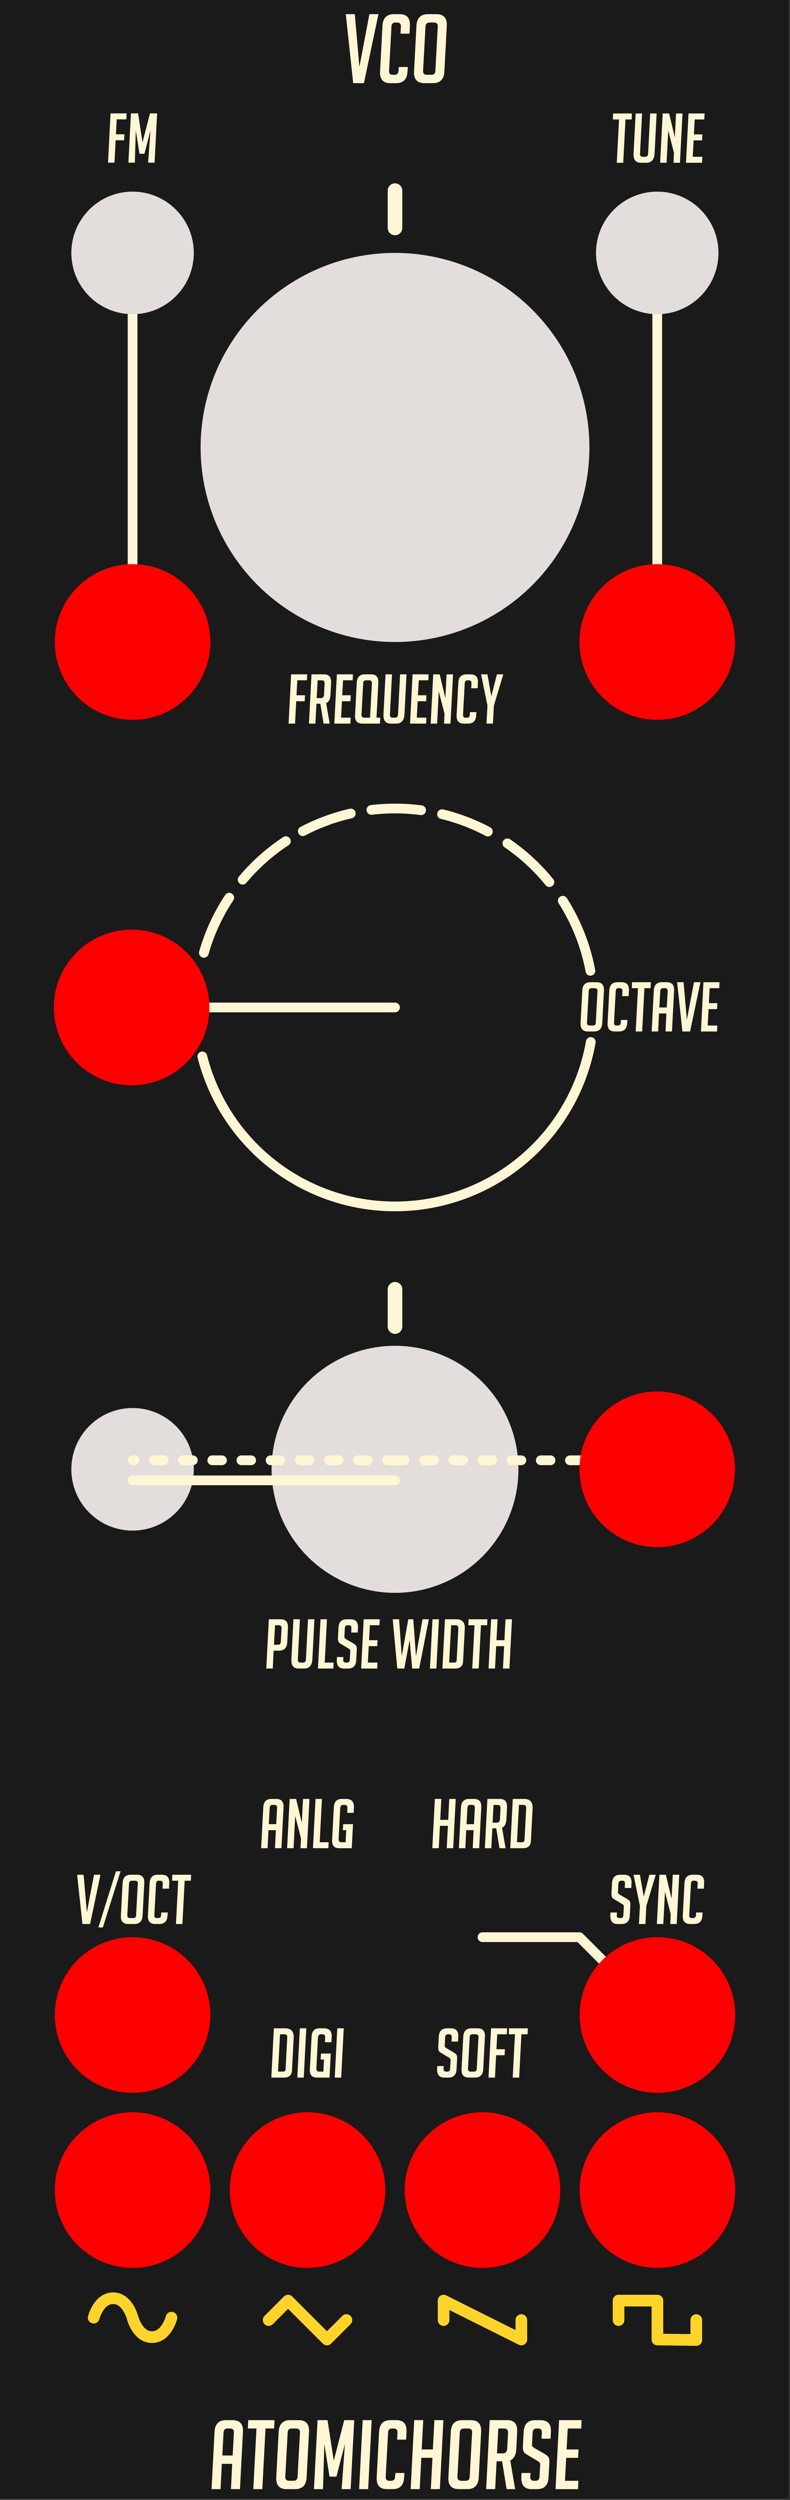 <?xml version="1.0" encoding="UTF-8" standalone="no"?>
<svg
   xmlns:dc="http://purl.org/dc/elements/1.1/"
   xmlns:cc="http://creativecommons.org/ns#"
   xmlns:rdf="http://www.w3.org/1999/02/22-rdf-syntax-ns#"
   xmlns:svg="http://www.w3.org/2000/svg"
   xmlns="http://www.w3.org/2000/svg"
   xmlns:sodipodi="http://sodipodi.sourceforge.net/DTD/sodipodi-0.dtd"
   xmlns:inkscape="http://www.inkscape.org/namespaces/inkscape"
   width="40.64mm"
   height="128.5mm"
   viewBox="0 0 40.64 128.5"
   version="1.1"
   id="svg8"
   inkscape:version="1.0 (4035a4fb49, 2020-05-01)"
   sodipodi:docname="VCO-1.svg">
  <rect x="0" y="0" width="40.64" height="128.5" fill="#333333" stroke="none"/>
  <defs
     id="defs2" />
  <sodipodi:namedview
     inkscape:snap-center="true"
     inkscape:object-nodes="true"
     inkscape:snap-others="true"
     showguides="true"
     inkscape:document-rotation="0"
     inkscape:snap-nodes="true"
     inkscape:snap-bbox-midpoints="false"
     inkscape:window-maximized="1"
     inkscape:window-y="0"
     inkscape:window-x="42"
     inkscape:window-height="1052"
     inkscape:window-width="2518"
     inkscape:snap-bbox-edge-midpoints="false"
     inkscape:bbox-nodes="false"
     inkscape:snap-page="true"
     inkscape:snap-bbox="true"
     units="mm"
     showgrid="false"
     inkscape:current-layer="layer1"
     inkscape:document-units="mm"
     inkscape:cy="213.93819"
     inkscape:cx="-106.93536"
     inkscape:zoom="1.6422964"
     inkscape:pageshadow="2"
     inkscape:pageopacity="0.0"
     borderopacity="1.0"
     bordercolor="#666666"
     pagecolor="#ffffff"
     id="base"
     inkscape:guide-bbox="true"
     inkscape:snap-object-midpoints="true"
     inkscape:object-paths="true"
     inkscape:snap-intersection-paths="true"
     inkscape:snap-smooth-nodes="true"
     inkscape:snap-midpoints="true">
    <sodipodi:guide
       position="22.328,89.75"
       orientation="0,-1"
       id="guide959" />
    <sodipodi:guide
       position="25.835,88.473"
       orientation="0,-1"
       id="guide961" />
    <sodipodi:guide
       position="28.911,85.779"
       orientation="0,-1"
       id="guide963" />
    <sodipodi:guide
       inkscape:color="rgb(0,0,255)"
       inkscape:locked="false"
       inkscape:label=""
       position="27.761,28.926"
       orientation="0,1"
       id="guide973" />
    <sodipodi:guide
       position="21.96,79.524"
       orientation="0,1"
       id="guide993"
       inkscape:label=""
       inkscape:locked="false"
       inkscape:color="rgb(0,0,255)" />
    <sodipodi:guide
       position="52.978,73.327"
       orientation="0,-1"
       id="guide1001" />
    <sodipodi:guide
       inkscape:color="rgb(0,0,255)"
       inkscape:locked="false"
       inkscape:label=""
       id="guide960"
       orientation="0,1"
       position="20.32,105.5" />
    <sodipodi:guide
       id="guide966"
       orientation="0,-1"
       position="20.32,122.36" />
    <sodipodi:guide
       inkscape:color="rgb(0,0,255)"
       inkscape:locked="false"
       inkscape:label=""
       id="guide968"
       orientation="0,1"
       position="35.634,115.5" />
    <sodipodi:guide
       id="guide970"
       orientation="1,0"
       position="33.81,114.391" />
    <sodipodi:guide
       id="guide972"
       orientation="0,-1"
       position="35.634,120.441" />
    <sodipodi:guide
       inkscape:color="rgb(0,0,255)"
       inkscape:locked="false"
       inkscape:label=""
       id="guide974"
       orientation="-1,0"
       position="6.82,101.111" />
    <sodipodi:guide
       inkscape:color="rgb(0,0,255)"
       inkscape:locked="false"
       inkscape:label=""
       id="guide980"
       orientation="0,1"
       position="20.32,95.5" />
    <sodipodi:guide
       id="guide986"
       orientation="0,-1"
       position="33.81,52.975" />
    <sodipodi:guide
       id="guide996"
       orientation="0,-1"
       position="6.82,24.926" />
    <sodipodi:guide
       id="guide998"
       orientation="1,0"
       position="15.865,86.708" />
    <sodipodi:guide
       id="guide1000"
       orientation="1,0"
       position="24.82,15.927" />
    <sodipodi:guide
       inkscape:color="rgb(0,0,255)"
       inkscape:locked="false"
       inkscape:label=""
       id="guide1002"
       orientation="0,1"
       position="33.81,31.656" />
    <sodipodi:guide
       inkscape:color="rgb(0,0,255)"
       inkscape:locked="false"
       inkscape:label=""
       id="guide1004"
       orientation="0,1"
       position="27.761,26.196" />
    <sodipodi:guide
       id="guide1006"
       orientation="0,-1"
       position="17.683,25.504" />
    <sodipodi:guide
       id="guide1008"
       orientation="0,-1"
       position="6.82,20.926" />
    <sodipodi:guide
       id="guide1010"
       orientation="0,-1"
       position="16.89,33.499" />
    <sodipodi:guide
       id="guide1077"
       orientation="0,-1"
       position="6.77,76.715" />
  </sodipodi:namedview>
  <g
     transform="translate(0,-168.5)"
     id="layer1"
     inkscape:groupmode="layer"
     inkscape:label="Layer 1">
    <rect
       y="168.433"
       x="-0.079"
       height="128.5"
       width="40.64"
       id="rect420"
       style="display:inline;opacity:1;vector-effect:none;fill:#1a1a1a;fill-opacity:1;fill-rule:evenodd;stroke:none;stroke-width:0.75;stroke-linecap:butt;stroke-linejoin:miter;stroke-miterlimit:4;stroke-dasharray:none;stroke-dashoffset:0;stroke-opacity:1;paint-order:normal" />
    <path
       sodipodi:nodetypes="ccccc"
       id="path359"
       d="m 4.819,287.633 c 0,0 0.255,-1.001 1,-1.001 0.745,0 1,1 1,1 0,0 0.255,1 1,1 0.746,3e-4 1.002,-1 1.002,-1"
       style="fill:none;stroke:#ffd42a;stroke-width:0.6;stroke-linecap:round;stroke-linejoin:round;stroke-miterlimit:4;stroke-dasharray:none;stroke-opacity:1;paint-order:normal" />
    <path
       sodipodi:nodetypes="ccccc"
       id="path361"
       d="m 13.82,287.755 1,-1.001 1,1.001 1,1 1,-1"
       style="fill:none;stroke:#ffd42a;stroke-width:0.6;stroke-linecap:round;stroke-linejoin:round;stroke-miterlimit:4;stroke-dasharray:none;stroke-opacity:1;paint-order:normal" />
    <path
       sodipodi:nodetypes="ccccc"
       style="fill:none;stroke:#ffd42a;stroke-width:0.6;stroke-linecap:round;stroke-linejoin:round;stroke-miterlimit:4;stroke-dasharray:none;stroke-opacity:1;paint-order:normal"
       d="m 22.82,287.755 v -1.001 l 2,1.001 2,1 v -1"
       id="path363" />
    <path
       sodipodi:nodetypes="ccccccc"
       id="path365"
       d="m 31.82,287.755 v -1 h 2 v 1 1 l 2,0.024 v -1.024"
       style="fill:none;stroke:#ffd42a;stroke-width:0.6;stroke-linecap:round;stroke-linejoin:round;stroke-miterlimit:4;stroke-dasharray:none;stroke-opacity:1;paint-order:normal" />
    <path
       sodipodi:nodetypes="cc"
       id="path1248"
       d="m 33.81,181.531 0,18.509"
       style="fill:none;stroke:#fff6d5;stroke-width:0.5;stroke-linecap:round;stroke-linejoin:round;stroke-miterlimit:4;stroke-dasharray:none;stroke-opacity:1" />
    <path
       id="path1269"
       d="M 20.32,220.285 H 6.77"
       style="fill:none;stroke:#fff6d5;stroke-width:0.5;stroke-linecap:round;stroke-linejoin:round;stroke-miterlimit:4;stroke-dasharray:none;stroke-opacity:1"
       sodipodi:nodetypes="cc" />
    <path
       id="path999"
       style="fill:none;stroke:#fff6d5;stroke-width:0.5;stroke-linecap:round;stroke-linejoin:round;stroke-miterlimit:4;stroke-dasharray:none;paint-order:stroke markers fill"
       d="m 30.391,222.059 a 10.226,10.226 0 0 1 -9.691,8.445 10.226,10.226 0 0 1 -10.292,-7.701" />
    <path
       id="circle1003"
       style="fill:none;stroke:#fff6d5;stroke-width:0.5;stroke-linecap:round;stroke-linejoin:round;stroke-miterlimit:4;stroke-dasharray:none;paint-order:stroke markers fill"
       d="m 10.487,217.476 a 10.226,10.226 0 0 1 1.305,-2.834" />
    <path
       id="circle1005"
       style="fill:none;stroke:#fff6d5;stroke-width:0.5;stroke-linecap:round;stroke-linejoin:round;stroke-miterlimit:4;stroke-dasharray:none;paint-order:stroke markers fill"
       d="m 12.481,213.718 a 10.226,10.226 0 0 1 2.227,-1.982" />
    <path
       id="circle1007"
       style="fill:none;stroke:#fff6d5;stroke-width:0.5;stroke-linecap:round;stroke-linejoin:round;stroke-miterlimit:4;stroke-dasharray:none;paint-order:stroke markers fill"
       d="m 15.577,211.225 a 10.226,10.226 0 0 1 2.468,-0.91" />
    <path
       id="circle1009"
       style="fill:none;stroke:#fff6d5;stroke-width:0.5;stroke-linecap:round;stroke-linejoin:round;stroke-miterlimit:4;stroke-dasharray:none;paint-order:stroke markers fill"
       d="m 19.107,210.131 a 10.226,10.226 0 0 1 2.555,0.016" />
    <path
       id="circle1011"
       style="fill:none;stroke:#fff6d5;stroke-width:0.5;stroke-linecap:round;stroke-linejoin:round;stroke-miterlimit:4;stroke-dasharray:none;paint-order:stroke markers fill"
       d="m 22.739,210.349 a 10.226,10.226 0 0 1 2.357,0.894" />
    <path
       id="circle1013"
       style="fill:none;stroke:#fff6d5;stroke-width:0.5;stroke-linecap:round;stroke-linejoin:round;stroke-miterlimit:4;stroke-dasharray:none;paint-order:stroke markers fill"
       d="m 26.1,211.849 a 10.226,10.226 0 0 1 2.162,1.994" />
    <path
       id="circle1015"
       style="fill:none;stroke:#fff6d5;stroke-width:0.5;stroke-linecap:round;stroke-linejoin:round;stroke-miterlimit:4;stroke-dasharray:none;paint-order:stroke markers fill"
       d="m 28.951,214.8 a 10.226,10.226 0 0 1 1.421,3.603" />
    <ellipse
       ry="10"
       rx="10"
       cy="191.5"
       cx="20.32"
       id="path962"
       style="fill:#e3dedb;fill-opacity:1;stroke:none;stroke-width:1.201;stroke-linecap:round;stroke-linejoin:round;paint-order:stroke markers fill" />
    <path
       sodipodi:nodetypes="cc"
       id="path964"
       d="m 20.32,180.217 v -1.919"
       style="fill:none;stroke:#fff6d5;stroke-width:0.75;stroke-linecap:round;stroke-linejoin:round;stroke-miterlimit:4;stroke-dasharray:none;stroke-opacity:1" />
    <circle
       style="fill:#e3dedb;fill-opacity:1;stroke:none;stroke-width:2.663;stroke-linecap:round;stroke-linejoin:round;stroke-miterlimit:4;stroke-dasharray:none;paint-order:stroke markers fill"
       id="circle978"
       cx="33.81"
       cy="181.5"
       r="3.15" />
    <path
       style="fill:none;stroke:#fff6d5;stroke-width:0.5;stroke-linecap:round;stroke-linejoin:round;stroke-miterlimit:4;stroke-dasharray:none;stroke-opacity:1"
       d="m 6.82,181.531 v 18.509"
       id="path982"
       sodipodi:nodetypes="cc" />
    <circle
       r="3.15"
       cy="181.5"
       cx="6.82"
       id="path976"
       style="fill:#e3dedb;fill-opacity:1;stroke:none;stroke-width:2.663;stroke-linecap:round;stroke-linejoin:round;stroke-miterlimit:4;stroke-dasharray:none;paint-order:stroke markers fill" />
    <circle
       style="fill:#e3dedb;fill-opacity:1;stroke:none;stroke-width:2.663;stroke-linecap:round;stroke-linejoin:round;stroke-miterlimit:4;stroke-dasharray:none;paint-order:stroke markers fill"
       id="circle988"
       cx="6.82"
       cy="244.025"
       r="3.15" />
    <circle
       r="6.35"
       cy="244.025"
       cx="20.32"
       id="circle990"
       style="fill:#e3dedb;fill-opacity:1;stroke:none;stroke-width:5.367;stroke-linecap:round;stroke-linejoin:round;stroke-miterlimit:4;stroke-dasharray:none;paint-order:stroke markers fill" />
    <path
       style="fill:none;stroke:#fff6d5;stroke-width:0.75;stroke-linecap:round;stroke-linejoin:round;stroke-miterlimit:4;stroke-dasharray:none;stroke-opacity:1"
       d="M 20.32,236.689 V 234.77"
       id="path1073"
       sodipodi:nodetypes="cc" />
    <path
       id="path1075"
       d="m 33.81,272.074 -4,-4 h -4.99"
       style="fill:none;stroke:#fff6d5;stroke-width:0.5;stroke-linecap:round;stroke-linejoin:round;stroke-opacity:1;stroke-miterlimit:4;stroke-dasharray:none" />
  </g>
  <g
     style="display:inline"
     inkscape:label="components"
     id="layer2"
     inkscape:groupmode="layer">
    <path
       sodipodi:nodetypes="cc"
       id="path1023"
       d="M 6.82,76.092 H 20.32"
       style="fill:none;stroke:#fff6d5;stroke-width:0.5;stroke-linecap:round;stroke-linejoin:round;stroke-miterlimit:4;stroke-dasharray:none;stroke-opacity:1" />
    <circle
       inkscape:label="octjack"
       style="display:inline;opacity:1;vector-effect:none;fill:#ff0000;fill-opacity:1;fill-rule:evenodd;stroke:none;stroke-width:1;stroke-linecap:butt;stroke-linejoin:miter;stroke-miterlimit:4;stroke-dasharray:none;stroke-dashoffset:0;stroke-opacity:1;paint-order:normal"
       id="circle4956"
       cx="6.82"
       cy="103.574"
       r="4" />
    <circle
       inkscape:label="sinewavejack"
       r="4"
       cy="112.573"
       cx="6.82"
       id="circle4958"
       style="display:inline;opacity:1;vector-effect:none;fill:#ff0000;fill-opacity:1;fill-rule:evenodd;stroke:none;stroke-width:1;stroke-linecap:butt;stroke-linejoin:miter;stroke-miterlimit:4;stroke-dasharray:none;stroke-dashoffset:0;stroke-opacity:1;paint-order:normal" />
    <circle
       style="display:inline;opacity:1;vector-effect:none;fill:#ff0000;fill-opacity:1;fill-rule:evenodd;stroke:none;stroke-width:1;stroke-linecap:butt;stroke-linejoin:miter;stroke-miterlimit:4;stroke-dasharray:none;stroke-dashoffset:0;stroke-opacity:1;paint-order:normal"
       id="circle42"
       cx="33.82"
       cy="112.573"
       r="4"
       inkscape:label="squarewavejack" />
    <circle
       inkscape:label="sawwavejack"
       r="4"
       cy="112.573"
       cx="24.82"
       id="circle44"
       style="display:inline;opacity:1;vector-effect:none;fill:#ff0000;fill-opacity:1;fill-rule:evenodd;stroke:none;stroke-width:1;stroke-linecap:butt;stroke-linejoin:miter;stroke-miterlimit:4;stroke-dasharray:none;stroke-dashoffset:0;stroke-opacity:1;paint-order:normal" />
    <circle
       style="display:inline;opacity:1;vector-effect:none;fill:#ff0000;fill-opacity:1;fill-rule:evenodd;stroke:none;stroke-width:1;stroke-linecap:butt;stroke-linejoin:miter;stroke-miterlimit:4;stroke-dasharray:none;stroke-dashoffset:0;stroke-opacity:1;paint-order:normal"
       id="circle46"
       cx="15.82"
       cy="112.573"
       r="4"
       inkscape:label="trianglewavejack" />
    <circle
       r="4"
       cy="103.574"
       cx="33.82"
       id="circle77"
       style="display:inline;opacity:1;vector-effect:none;fill:#ff0000;fill-opacity:1;fill-rule:evenodd;stroke:none;stroke-width:1;stroke-linecap:butt;stroke-linejoin:miter;stroke-miterlimit:4;stroke-dasharray:none;stroke-dashoffset:0;stroke-opacity:1;paint-order:normal"
       inkscape:label="syncjack" />
    <circle
       inkscape:label="tunejack"
       style="display:inline;opacity:1;vector-effect:none;fill:#ff0000;fill-opacity:1;fill-rule:evenodd;stroke:none;stroke-width:1;stroke-linecap:butt;stroke-linejoin:miter;stroke-miterlimit:4;stroke-dasharray:none;stroke-dashoffset:0;stroke-opacity:1;paint-order:normal"
       id="circle1244"
       cx="33.81"
       cy="33"
       r="4" />
    <circle
       r="4"
       cy="51.785"
       cx="6.77"
       id="circle1250"
       style="display:inline;opacity:1;vector-effect:none;fill:#ff0000;fill-opacity:1;fill-rule:evenodd;stroke:none;stroke-width:1;stroke-linecap:butt;stroke-linejoin:miter;stroke-miterlimit:4;stroke-dasharray:none;stroke-dashoffset:0;stroke-opacity:1;paint-order:normal"
       inkscape:label="octavejack" />
    <g
       transform="translate(-0.011)"
       style="font-style:normal;font-weight:normal;font-size:10.583px;line-height:1.25;font-family:sans-serif;letter-spacing:0px;word-spacing:0px;fill:#fff6d5;fill-opacity:1;stroke:none;stroke-width:0.265"
       id="text920"
       aria-label="V/OCT">
      <path
         id="path1170"
         style="font-style:oblique;font-variant:normal;font-weight:normal;font-stretch:normal;font-size:3.528px;font-family:BigNoodleTitling;-inkscape-font-specification:'BigNoodleTitling, Oblique';font-variant-ligatures:normal;font-variant-caps:normal;font-variant-numeric:normal;font-variant-east-asian:normal;fill:#fff6d5;stroke-width:0.265"
         d="M 5.179,96.364 4.646,98.897 H 4.251 L 3.979,96.364 h 0.332 l 0.169,1.933 0.367,-1.933 z" />
      <path
         id="path1172"
         style="font-style:oblique;font-variant:normal;font-weight:normal;font-stretch:normal;font-size:3.528px;font-family:BigNoodleTitling;-inkscape-font-specification:'BigNoodleTitling, Oblique';font-variant-ligatures:normal;font-variant-caps:normal;font-variant-numeric:normal;font-variant-east-asian:normal;fill:#fff6d5;stroke-width:0.265"
         d="M 6.212,96.188 5.302,99.073 H 5.073 l 0.903,-2.886 z" />
      <path
         id="path1174"
         style="font-style:oblique;font-variant:normal;font-weight:normal;font-stretch:normal;font-size:3.528px;font-family:BigNoodleTitling;-inkscape-font-specification:'BigNoodleTitling, Oblique';font-variant-ligatures:normal;font-variant-caps:normal;font-variant-numeric:normal;font-variant-east-asian:normal;fill:#fff6d5;stroke-width:0.265"
         d="m 6.611,98.897 q -0.402,0 -0.381,-0.43 l 0.088,-1.669 Q 6.339,96.364 6.738,96.364 h 0.318 q 0.399,0 0.377,0.434 l -0.088,1.669 q -0.021,0.43 -0.423,0.43 z m 0.092,-0.307 h 0.169 q 0.134,0 0.141,-0.148 l 0.088,-1.623 Q 7.108,96.671 6.96,96.671 H 6.801 q -0.145,0 -0.152,0.148 l -0.088,1.623 q -0.007,0.148 0.141,0.148 z" />
      <path
         id="path1176"
         style="font-style:oblique;font-variant:normal;font-weight:normal;font-stretch:normal;font-size:3.528px;font-family:BigNoodleTitling;-inkscape-font-specification:'BigNoodleTitling, Oblique';font-variant-ligatures:normal;font-variant-caps:normal;font-variant-numeric:normal;font-variant-east-asian:normal;fill:#fff6d5;stroke-width:0.265"
         d="m 8.639,98.304 -0.011,0.162 q -0.021,0.43 -0.42,0.43 H 7.997 q -0.399,0 -0.377,-0.43 L 7.708,96.794 Q 7.729,96.364 8.128,96.364 h 0.212 q 0.399,0 0.377,0.43 l -0.014,0.286 H 8.371 l 0.014,-0.261 q 0.007,-0.148 -0.141,-0.148 h -0.067 q -0.131,0 -0.138,0.148 l -0.088,1.623 q -0.007,0.148 0.123,0.148 h 0.085 q 0.131,0 0.138,-0.148 l 0.011,-0.138 z" />
      <path
         id="path1178"
         style="font-style:oblique;font-variant:normal;font-weight:normal;font-stretch:normal;font-size:3.528px;font-family:BigNoodleTitling;-inkscape-font-specification:'BigNoodleTitling, Oblique';font-variant-ligatures:normal;font-variant-caps:normal;font-variant-numeric:normal;font-variant-east-asian:normal;fill:#fff6d5;stroke-width:0.265"
         d="M 9.511,96.671 9.394,98.897 H 9.063 L 9.179,96.671 H 8.862 L 8.876,96.364 H 9.842 l -0.014,0.307 z" />
    </g>
    <g
       transform="translate(-0.092)"
       style="font-style:normal;font-weight:normal;font-size:10.583px;line-height:1.25;font-family:sans-serif;letter-spacing:0px;word-spacing:0px;fill:#fff6d5;fill-opacity:1;stroke:none;stroke-width:0.265"
       id="text924"
       aria-label="SYNC">
      <path
         id="path1181"
         style="font-style:oblique;font-variant:normal;font-weight:normal;font-stretch:normal;font-size:3.528px;font-family:BigNoodleTitling;-inkscape-font-specification:'BigNoodleTitling, Oblique';font-variant-ligatures:normal;font-variant-caps:normal;font-variant-numeric:normal;font-variant-east-asian:normal;fill:#fff6d5;stroke-width:0.265"
         d="m 32.232,97.045 0.011,-0.222 q 0.011,-0.152 -0.134,-0.152 h -0.053 q -0.141,0 -0.152,0.152 l -0.021,0.42 q -0.004,0.071 0.021,0.095 0.028,0.025 0.088,0.064 l 0.303,0.173 q 0.102,0.06 0.141,0.095 0.042,0.032 0.064,0.081 0.025,0.046 0.018,0.18 l -0.028,0.54 q -0.021,0.427 -0.423,0.427 h -0.201 q -0.399,0 -0.374,-0.466 l 0.007,-0.127 h 0.332 l -0.011,0.138 q -0.007,0.148 0.141,0.148 h 0.06 q 0.131,0 0.138,-0.148 l 0.025,-0.43 q 0.004,-0.071 -0.025,-0.095 -0.025,-0.025 -0.085,-0.064 l -0.303,-0.18 q -0.102,-0.056 -0.148,-0.095 -0.042,-0.039 -0.06,-0.099 -0.018,-0.064 -0.014,-0.162 l 0.028,-0.519 q 0.021,-0.434 0.42,-0.434 h 0.205 q 0.399,0 0.377,0.434 l -0.014,0.247 z" />
      <path
         id="path1183"
         style="font-style:oblique;font-variant:normal;font-weight:normal;font-stretch:normal;font-size:3.528px;font-family:BigNoodleTitling;-inkscape-font-specification:'BigNoodleTitling, Oblique';font-variant-ligatures:normal;font-variant-caps:normal;font-variant-numeric:normal;font-variant-east-asian:normal;fill:#fff6d5;stroke-width:0.265"
         d="m 33.294,98.897 h -0.332 l 0.049,-0.931 -0.328,-1.602 h 0.328 l 0.194,1.101 h 0.011 l 0.282,-1.101 h 0.328 l -0.483,1.602 z" />
      <path
         id="path1185"
         style="font-style:oblique;font-variant:normal;font-weight:normal;font-stretch:normal;font-size:3.528px;font-family:BigNoodleTitling;-inkscape-font-specification:'BigNoodleTitling, Oblique';font-variant-ligatures:normal;font-variant-caps:normal;font-variant-numeric:normal;font-variant-east-asian:normal;fill:#fff6d5;stroke-width:0.265"
         d="m 34.638,97.588 0.064,-1.224 h 0.332 l -0.131,2.533 h -0.332 l 0.025,-0.504 -0.296,-1.154 -0.085,1.658 h -0.332 l 0.131,-2.533 h 0.332 z" />
      <path
         id="path1187"
         style="font-style:oblique;font-variant:normal;font-weight:normal;font-stretch:normal;font-size:3.528px;font-family:BigNoodleTitling;-inkscape-font-specification:'BigNoodleTitling, Oblique';font-variant-ligatures:normal;font-variant-caps:normal;font-variant-numeric:normal;font-variant-east-asian:normal;fill:#fff6d5;stroke-width:0.265"
         d="m 36.236,98.304 -0.011,0.162 q -0.021,0.43 -0.42,0.43 H 35.594 q -0.399,0 -0.377,-0.43 l 0.088,-1.672 q 0.021,-0.43 0.42,-0.43 h 0.212 q 0.399,0 0.377,0.43 l -0.014,0.286 h -0.332 l 0.014,-0.261 q 0.007,-0.148 -0.141,-0.148 h -0.067 q -0.131,0 -0.138,0.148 l -0.088,1.623 q -0.007,0.148 0.123,0.148 h 0.085 q 0.131,0 0.138,-0.148 l 0.011,-0.138 z" />
    </g>
    <g
       style="font-style:normal;font-weight:normal;font-size:10.583px;line-height:1.25;font-family:sans-serif;letter-spacing:0px;word-spacing:0px;fill:#fff6d5;fill-opacity:1;stroke:none;stroke-width:0.265"
       id="text928"
       aria-label="FM"
       transform="translate(-0.072,-84.143)">
      <path
         id="path1158"
         style="font-style:oblique;font-variant:normal;font-weight:normal;font-stretch:normal;font-size:3.528px;font-family:BigNoodleTitling;-inkscape-font-specification:'BigNoodleTitling, Oblique';font-variant-ligatures:normal;font-variant-caps:normal;font-variant-numeric:normal;font-variant-east-asian:normal;fill:#fff6d5;stroke-width:0.265"
         d="m 6.472,91.047 -0.014,0.307 H 6.021 l -0.06,1.15 H 5.629 l 0.131,-2.533 h 0.826 l -0.014,0.307 H 6.077 l -0.042,0.769 z" />
      <path
         id="path1160"
         style="font-style:oblique;font-variant:normal;font-weight:normal;font-stretch:normal;font-size:3.528px;font-family:BigNoodleTitling;-inkscape-font-specification:'BigNoodleTitling, Oblique';font-variant-ligatures:normal;font-variant-caps:normal;font-variant-numeric:normal;font-variant-east-asian:normal;fill:#fff6d5;stroke-width:0.265"
         d="M 7.403,91.46 7.788,89.971 H 8.155 L 8.024,92.504 H 7.693 L 7.813,90.846 7.502,92.046 H 7.248 L 7.058,90.846 7.008,92.504 H 6.677 l 0.131,-2.533 h 0.367 z" />
    </g>
    <g
       transform="translate(-0.135)"
       style="font-style:normal;font-weight:normal;font-size:10.583px;line-height:1.25;font-family:sans-serif;letter-spacing:0px;word-spacing:0px;fill:#fff6d5;fill-opacity:1;stroke:none;stroke-width:0.265"
       id="text946"
       aria-label="AtomicHorse">
      <path
         id="path994"
         style="font-style:oblique;font-variant:normal;font-weight:normal;font-stretch:normal;font-size:4.939px;font-family:BigNoodleTitling;-inkscape-font-specification:'BigNoodleTitling, Oblique';font-variant-ligatures:normal;font-variant-caps:normal;font-variant-numeric:normal;font-variant-east-asian:normal;fill:#fff6d5;stroke-width:0.265"
         d="M 11.482,127.945 H 11.018 l 0.153,-2.939 q 0.03,-0.607 0.588,-0.607 h 0.346 q 0.558,0 0.528,0.607 l -0.153,2.939 h -0.464 l 0.064,-1.299 h -0.533 z m 0.622,-1.729 0.064,-1.18 q 0.01,-0.207 -0.193,-0.207 h -0.128 q -0.202,0 -0.212,0.207 l -0.064,1.18 z" />
      <path
         id="path996"
         style="font-style:oblique;font-variant:normal;font-weight:normal;font-stretch:normal;font-size:4.939px;font-family:BigNoodleTitling;-inkscape-font-specification:'BigNoodleTitling, Oblique';font-variant-ligatures:normal;font-variant-caps:normal;font-variant-numeric:normal;font-variant-east-asian:normal;fill:#fff6d5;stroke-width:0.265"
         d="m 13.793,124.828 -0.163,3.116 H 13.166 l 0.163,-3.116 h -0.445 l 0.02,-0.43 h 1.353 l -0.02,0.43 z" />
      <path
         id="path998"
         style="font-style:oblique;font-variant:normal;font-weight:normal;font-stretch:normal;font-size:4.939px;font-family:BigNoodleTitling;-inkscape-font-specification:'BigNoodleTitling, Oblique';font-variant-ligatures:normal;font-variant-caps:normal;font-variant-numeric:normal;font-variant-east-asian:normal;fill:#fff6d5;stroke-width:0.265"
         d="m 14.88,127.945 q -0.563,0 -0.533,-0.603 l 0.123,-2.336 q 0.03,-0.607 0.588,-0.607 h 0.445 q 0.558,0 0.528,0.607 l -0.123,2.336 q -0.03,0.603 -0.593,0.603 z m 0.128,-0.43 h 0.237 q 0.188,0 0.198,-0.207 l 0.123,-2.272 q 0.01,-0.207 -0.198,-0.207 h -0.222 q -0.202,0 -0.212,0.207 l -0.123,2.272 q -0.01,0.207 0.198,0.207 z" />
      <path
         id="path1000"
         style="font-style:oblique;font-variant:normal;font-weight:normal;font-stretch:normal;font-size:4.939px;font-family:BigNoodleTitling;-inkscape-font-specification:'BigNoodleTitling, Oblique';font-variant-ligatures:normal;font-variant-caps:normal;font-variant-numeric:normal;font-variant-east-asian:normal;fill:#fff6d5;stroke-width:0.265"
         d="m 17.305,126.483 0.538,-2.084 h 0.514 l -0.183,3.546 h -0.464 l 0.168,-2.321 -0.435,1.679 h -0.356 l -0.267,-1.679 -0.069,2.321 h -0.464 l 0.183,-3.546 h 0.514 z" />
      <path
         id="path1002"
         style="font-style:oblique;font-variant:normal;font-weight:normal;font-stretch:normal;font-size:4.939px;font-family:BigNoodleTitling;-inkscape-font-specification:'BigNoodleTitling, Oblique';font-variant-ligatures:normal;font-variant-caps:normal;font-variant-numeric:normal;font-variant-east-asian:normal;fill:#fff6d5;stroke-width:0.265"
         d="m 18.609,127.945 0.183,-3.546 h 0.464 l -0.183,3.546 z" />
      <path
         id="path1004"
         style="font-style:oblique;font-variant:normal;font-weight:normal;font-stretch:normal;font-size:4.939px;font-family:BigNoodleTitling;-inkscape-font-specification:'BigNoodleTitling, Oblique';font-variant-ligatures:normal;font-variant-caps:normal;font-variant-numeric:normal;font-variant-east-asian:normal;fill:#fff6d5;stroke-width:0.265"
         d="m 20.94,127.115 -0.015,0.227 q -0.03,0.603 -0.588,0.603 h -0.296 q -0.558,0 -0.528,-0.603 l 0.123,-2.341 q 0.03,-0.603 0.588,-0.603 h 0.296 q 0.558,0 0.528,0.603 l -0.02,0.4 h -0.464 l 0.02,-0.365 q 0.01,-0.207 -0.198,-0.207 h -0.094 q -0.183,0 -0.193,0.207 l -0.123,2.272 q -0.01,0.207 0.173,0.207 h 0.119 q 0.183,0 0.193,-0.207 l 0.015,-0.193 z" />
      <path
         id="path1006"
         style="font-style:oblique;font-variant:normal;font-weight:normal;font-stretch:normal;font-size:4.939px;font-family:BigNoodleTitling;-inkscape-font-specification:'BigNoodleTitling, Oblique';font-variant-ligatures:normal;font-variant-caps:normal;font-variant-numeric:normal;font-variant-east-asian:normal;fill:#fff6d5;stroke-width:0.265"
         d="m 22.298,127.945 0.084,-1.61 h -0.573 l -0.084,1.61 H 21.261 l 0.183,-3.546 h 0.464 l -0.079,1.506 h 0.573 l 0.079,-1.506 h 0.464 l -0.183,3.546 z" />
      <path
         id="path1008"
         style="font-style:oblique;font-variant:normal;font-weight:normal;font-stretch:normal;font-size:4.939px;font-family:BigNoodleTitling;-inkscape-font-specification:'BigNoodleTitling, Oblique';font-variant-ligatures:normal;font-variant-caps:normal;font-variant-numeric:normal;font-variant-east-asian:normal;fill:#fff6d5;stroke-width:0.265"
         d="m 23.735,127.945 q -0.563,0 -0.533,-0.603 l 0.123,-2.336 q 0.03,-0.607 0.588,-0.607 h 0.445 q 0.558,0 0.528,0.607 l -0.123,2.336 q -0.03,0.603 -0.593,0.603 z m 0.128,-0.43 h 0.237 q 0.188,0 0.198,-0.207 l 0.123,-2.272 q 0.01,-0.207 -0.198,-0.207 h -0.222 q -0.202,0 -0.212,0.207 l -0.123,2.272 q -0.01,0.207 0.198,0.207 z" />
      <path
         id="path1010"
         style="font-style:oblique;font-variant:normal;font-weight:normal;font-stretch:normal;font-size:4.939px;font-family:BigNoodleTitling;-inkscape-font-specification:'BigNoodleTitling, Oblique';font-variant-ligatures:normal;font-variant-caps:normal;font-variant-numeric:normal;font-variant-east-asian:normal;fill:#fff6d5;stroke-width:0.265"
         d="m 25.326,124.399 h 0.909 q 0.533,0 0.504,0.607 l -0.044,0.874 q -0.025,0.464 -0.311,0.588 l 0.252,1.477 h -0.44 l -0.232,-1.432 h -0.282 l -0.074,1.432 h -0.464 z m 0.375,1.709 h 0.306 q 0.207,0 0.222,-0.257 l 0.04,-0.766 q 0.015,-0.257 -0.193,-0.257 h -0.306 z" />
      <path
         id="path1012"
         style="font-style:oblique;font-variant:normal;font-weight:normal;font-stretch:normal;font-size:4.939px;font-family:BigNoodleTitling;-inkscape-font-specification:'BigNoodleTitling, Oblique';font-variant-ligatures:normal;font-variant-caps:normal;font-variant-numeric:normal;font-variant-east-asian:normal;fill:#fff6d5;stroke-width:0.265"
         d="m 27.993,125.352 0.015,-0.311 q 0.015,-0.212 -0.188,-0.212 h -0.074 q -0.198,0 -0.212,0.212 l -0.03,0.588 q -0.005,0.099 0.03,0.133 0.04,0.035 0.123,0.089 l 0.425,0.242 q 0.143,0.084 0.198,0.133 0.059,0.044 0.089,0.114 0.035,0.064 0.025,0.252 l -0.04,0.756 q -0.03,0.598 -0.593,0.598 h -0.282 q -0.558,0 -0.524,-0.652 l 0.01,-0.178 h 0.464 l -0.015,0.193 q -0.01,0.207 0.198,0.207 h 0.084 q 0.183,0 0.193,-0.207 l 0.035,-0.603 q 0.005,-0.099 -0.035,-0.133 -0.035,-0.035 -0.119,-0.089 l -0.425,-0.252 q -0.143,-0.079 -0.207,-0.133 -0.059,-0.054 -0.084,-0.138 -0.025,-0.089 -0.02,-0.227 l 0.04,-0.726 q 0.03,-0.607 0.588,-0.607 h 0.286 q 0.558,0 0.528,0.607 l -0.02,0.346 z" />
      <path
         id="path1014"
         style="font-style:oblique;font-variant:normal;font-weight:normal;font-stretch:normal;font-size:4.939px;font-family:BigNoodleTitling;-inkscape-font-specification:'BigNoodleTitling, Oblique';font-variant-ligatures:normal;font-variant-caps:normal;font-variant-numeric:normal;font-variant-east-asian:normal;fill:#fff6d5;stroke-width:0.265"
         d="m 28.714,127.945 0.183,-3.546 h 1.156 l -0.02,0.43 H 29.341 l -0.059,1.077 h 0.612 l -0.02,0.43 H 29.262 l -0.064,1.18 h 0.691 l -0.02,0.43 z" />
    </g>
    <g
       transform="translate(-0.528,7.366)"
       style="font-style:normal;font-weight:normal;font-size:10.583px;line-height:1.25;font-family:sans-serif;letter-spacing:0px;word-spacing:0px;fill:#fff6d5;fill-opacity:1;stroke:none;stroke-width:0.265"
       id="text1019"
       aria-label="PULSE WIDTH">
      <path
         id="path1137"
         style="font-style:oblique;font-variant:normal;font-weight:normal;font-stretch:normal;font-size:3.528px;font-family:BigNoodleTitling;-inkscape-font-specification:'BigNoodleTitling, Oblique';font-variant-ligatures:normal;font-variant-caps:normal;font-variant-numeric:normal;font-variant-east-asian:normal;fill:#fff6d5;stroke-width:0.265"
         d="m 14.358,75.867 h 0.603 q 0.402,0 0.381,0.434 l -0.039,0.751 q -0.025,0.43 -0.423,0.43 H 14.605 l -0.046,0.917 h -0.332 z m 0.265,1.309 h 0.212 q 0.131,0 0.138,-0.148 l 0.039,-0.706 q 0.007,-0.148 -0.141,-0.148 h -0.194 z" />
      <path
         id="path1139"
         style="font-style:oblique;font-variant:normal;font-weight:normal;font-stretch:normal;font-size:3.528px;font-family:BigNoodleTitling;-inkscape-font-specification:'BigNoodleTitling, Oblique';font-variant-ligatures:normal;font-variant-caps:normal;font-variant-numeric:normal;font-variant-east-asian:normal;fill:#fff6d5;stroke-width:0.265"
         d="m 16.704,75.867 -0.106,2.053 q -0.025,0.48 -0.427,0.48 h -0.279 q -0.399,0 -0.374,-0.483 l 0.106,-2.05 h 0.332 l -0.106,2.06 q -0.011,0.166 0.134,0.166 h 0.138 q 0.134,0 0.145,-0.166 l 0.106,-2.06 z" />
      <path
         id="path1141"
         style="font-style:oblique;font-variant:normal;font-weight:normal;font-stretch:normal;font-size:3.528px;font-family:BigNoodleTitling;-inkscape-font-specification:'BigNoodleTitling, Oblique';font-variant-ligatures:normal;font-variant-caps:normal;font-variant-numeric:normal;font-variant-east-asian:normal;fill:#fff6d5;stroke-width:0.265"
         d="m 17.675,78.4 h -0.79 l 0.131,-2.533 h 0.332 l -0.116,2.226 h 0.459 z" />
      <path
         id="path1143"
         style="font-style:oblique;font-variant:normal;font-weight:normal;font-stretch:normal;font-size:3.528px;font-family:BigNoodleTitling;-inkscape-font-specification:'BigNoodleTitling, Oblique';font-variant-ligatures:normal;font-variant-caps:normal;font-variant-numeric:normal;font-variant-east-asian:normal;fill:#fff6d5;stroke-width:0.265"
         d="m 18.595,76.548 0.011,-0.222 q 0.011,-0.152 -0.134,-0.152 h -0.053 q -0.141,0 -0.152,0.152 l -0.021,0.42 q -0.004,0.071 0.021,0.095 0.028,0.025 0.088,0.064 l 0.303,0.173 q 0.102,0.06 0.141,0.095 0.042,0.032 0.064,0.081 0.025,0.046 0.018,0.18 l -0.028,0.54 q -0.021,0.427 -0.423,0.427 h -0.201 q -0.399,0 -0.374,-0.466 l 0.007,-0.127 h 0.332 l -0.011,0.138 q -0.007,0.148 0.141,0.148 h 0.06 q 0.131,0 0.138,-0.148 l 0.025,-0.43 q 0.004,-0.071 -0.025,-0.095 -0.025,-0.025 -0.085,-0.064 l -0.303,-0.18 q -0.102,-0.056 -0.148,-0.095 -0.042,-0.039 -0.06,-0.099 -0.018,-0.064 -0.014,-0.162 l 0.028,-0.519 q 0.021,-0.434 0.42,-0.434 h 0.205 q 0.399,0 0.377,0.434 l -0.014,0.247 z" />
      <path
         id="path1145"
         style="font-style:oblique;font-variant:normal;font-weight:normal;font-stretch:normal;font-size:3.528px;font-family:BigNoodleTitling;-inkscape-font-specification:'BigNoodleTitling, Oblique';font-variant-ligatures:normal;font-variant-caps:normal;font-variant-numeric:normal;font-variant-east-asian:normal;fill:#fff6d5;stroke-width:0.265"
         d="M 19.107,78.4 19.237,75.867 h 0.826 l -0.014,0.307 H 19.555 l -0.042,0.769 h 0.437 l -0.014,0.307 H 19.498 l -0.046,0.843 h 0.494 l -0.014,0.307 z" />
      <path
         id="path1147"
         style="font-style:oblique;font-variant:normal;font-weight:normal;font-stretch:normal;font-size:3.528px;font-family:BigNoodleTitling;-inkscape-font-specification:'BigNoodleTitling, Oblique';font-variant-ligatures:normal;font-variant-caps:normal;font-variant-numeric:normal;font-variant-east-asian:normal;fill:#fff6d5;stroke-width:0.265"
         d="m 22.589,75.867 -0.497,2.533 h -0.36 l -0.131,-1.468 -0.275,1.468 h -0.36 l -0.236,-2.533 h 0.328 l 0.138,1.898 0.335,-1.898 h 0.258 l 0.138,1.898 0.335,-1.898 z" />
      <path
         id="path1149"
         style="font-style:oblique;font-variant:normal;font-weight:normal;font-stretch:normal;font-size:3.528px;font-family:BigNoodleTitling;-inkscape-font-specification:'BigNoodleTitling, Oblique';font-variant-ligatures:normal;font-variant-caps:normal;font-variant-numeric:normal;font-variant-east-asian:normal;fill:#fff6d5;stroke-width:0.265"
         d="m 22.645,78.4 0.131,-2.533 h 0.332 l -0.131,2.533 z" />
      <path
         id="path1151"
         style="font-style:oblique;font-variant:normal;font-weight:normal;font-stretch:normal;font-size:3.528px;font-family:BigNoodleTitling;-inkscape-font-specification:'BigNoodleTitling, Oblique';font-variant-ligatures:normal;font-variant-caps:normal;font-variant-numeric:normal;font-variant-east-asian:normal;fill:#fff6d5;stroke-width:0.265"
         d="m 23.287,78.4 0.131,-2.533 h 0.579 q 0.466,0 0.441,0.487 l -0.088,1.679 q -0.018,0.367 -0.416,0.367 z m 0.346,-0.307 h 0.25 q 0.131,0 0.138,-0.113 l 0.085,-1.623 q 0.011,-0.183 -0.138,-0.183 h -0.233 z" />
      <path
         id="path1153"
         style="font-style:oblique;font-variant:normal;font-weight:normal;font-stretch:normal;font-size:3.528px;font-family:BigNoodleTitling;-inkscape-font-specification:'BigNoodleTitling, Oblique';font-variant-ligatures:normal;font-variant-caps:normal;font-variant-numeric:normal;font-variant-east-asian:normal;fill:#fff6d5;stroke-width:0.265"
         d="m 25.27,76.174 -0.116,2.226 H 24.822 l 0.116,-2.226 h -0.318 l 0.014,-0.307 H 25.602 l -0.014,0.307 z" />
      <path
         id="path1155"
         style="font-style:oblique;font-variant:normal;font-weight:normal;font-stretch:normal;font-size:3.528px;font-family:BigNoodleTitling;-inkscape-font-specification:'BigNoodleTitling, Oblique';font-variant-ligatures:normal;font-variant-caps:normal;font-variant-numeric:normal;font-variant-east-asian:normal;fill:#fff6d5;stroke-width:0.265"
         d="m 26.402,78.4 0.06,-1.15 h -0.409 l -0.06,1.15 h -0.332 l 0.131,-2.533 h 0.332 l -0.056,1.076 h 0.409 l 0.056,-1.076 h 0.332 l -0.131,2.533 z" />
    </g>
    <g
       style="font-style:normal;font-weight:normal;font-size:10.583px;line-height:1.25;font-family:sans-serif;letter-spacing:0px;word-spacing:0px;fill:#fff6d5;fill-opacity:1;stroke:none;stroke-width:0.265"
       id="text1031"
       aria-label="Octave"
       transform="translate(12.751,-7.536)">
      <path
         id="path1124"
         style="font-style:oblique;font-variant:normal;font-weight:normal;font-stretch:normal;font-size:3.528px;font-family:BigNoodleTitling;-inkscape-font-specification:'BigNoodleTitling, Oblique';font-variant-ligatures:normal;font-variant-caps:normal;font-variant-numeric:normal;font-variant-east-asian:normal;fill:#fff6d5;stroke-width:0.265"
         d="m 17.496,60.556 q -0.402,0 -0.381,-0.43 l 0.088,-1.669 q 0.021,-0.434 0.42,-0.434 h 0.318 q 0.399,0 0.377,0.434 l -0.088,1.669 q -0.021,0.43 -0.423,0.43 z m 0.092,-0.307 h 0.169 q 0.134,0 0.141,-0.148 l 0.088,-1.623 q 0.007,-0.148 -0.141,-0.148 h -0.159 q -0.145,0 -0.152,0.148 l -0.088,1.623 q -0.007,0.148 0.141,0.148 z" />
      <path
         id="path1126"
         style="font-style:oblique;font-variant:normal;font-weight:normal;font-stretch:normal;font-size:3.528px;font-family:BigNoodleTitling;-inkscape-font-specification:'BigNoodleTitling, Oblique';font-variant-ligatures:normal;font-variant-caps:normal;font-variant-numeric:normal;font-variant-east-asian:normal;fill:#fff6d5;stroke-width:0.265"
         d="m 19.525,59.963 -0.011,0.162 q -0.021,0.43 -0.42,0.43 h -0.212 q -0.399,0 -0.377,-0.43 l 0.088,-1.672 q 0.021,-0.43 0.42,-0.43 h 0.212 q 0.399,0 0.377,0.43 l -0.014,0.286 h -0.332 l 0.014,-0.261 q 0.007,-0.148 -0.141,-0.148 h -0.067 q -0.131,0 -0.138,0.148 l -0.088,1.623 q -0.007,0.148 0.123,0.148 h 0.085 q 0.131,0 0.138,-0.148 l 0.011,-0.138 z" />
      <path
         id="path1128"
         style="font-style:oblique;font-variant:normal;font-weight:normal;font-stretch:normal;font-size:3.528px;font-family:BigNoodleTitling;-inkscape-font-specification:'BigNoodleTitling, Oblique';font-variant-ligatures:normal;font-variant-caps:normal;font-variant-numeric:normal;font-variant-east-asian:normal;fill:#fff6d5;stroke-width:0.265"
         d="m 20.4,58.33 -0.116,2.226 h -0.332 l 0.116,-2.226 h -0.318 l 0.014,-0.307 h 0.967 l -0.014,0.307 z" />
      <path
         id="path1130"
         style="font-style:oblique;font-variant:normal;font-weight:normal;font-stretch:normal;font-size:3.528px;font-family:BigNoodleTitling;-inkscape-font-specification:'BigNoodleTitling, Oblique';font-variant-ligatures:normal;font-variant-caps:normal;font-variant-numeric:normal;font-variant-east-asian:normal;fill:#fff6d5;stroke-width:0.265"
         d="m 21.105,60.556 h -0.332 l 0.109,-2.099 q 0.021,-0.434 0.42,-0.434 h 0.247 q 0.399,0 0.377,0.434 l -0.109,2.099 h -0.332 l 0.046,-0.928 h -0.381 z m 0.445,-1.235 0.046,-0.843 q 0.007,-0.148 -0.138,-0.148 h -0.092 q -0.145,0 -0.152,0.148 l -0.046,0.843 z" />
      <path
         id="path1132"
         style="font-style:oblique;font-variant:normal;font-weight:normal;font-stretch:normal;font-size:3.528px;font-family:BigNoodleTitling;-inkscape-font-specification:'BigNoodleTitling, Oblique';font-variant-ligatures:normal;font-variant-caps:normal;font-variant-numeric:normal;font-variant-east-asian:normal;fill:#fff6d5;stroke-width:0.265"
         d="m 23.282,58.023 -0.533,2.533 h -0.395 l -0.272,-2.533 h 0.332 l 0.169,1.933 0.367,-1.933 z" />
      <path
         id="path1134"
         style="font-style:oblique;font-variant:normal;font-weight:normal;font-stretch:normal;font-size:3.528px;font-family:BigNoodleTitling;-inkscape-font-specification:'BigNoodleTitling, Oblique';font-variant-ligatures:normal;font-variant-caps:normal;font-variant-numeric:normal;font-variant-east-asian:normal;fill:#fff6d5;stroke-width:0.265"
         d="m 23.307,60.556 0.131,-2.533 h 0.826 l -0.014,0.307 h -0.494 l -0.042,0.769 h 0.437 l -0.014,0.307 h -0.437 l -0.046,0.843 h 0.494 l -0.014,0.307 z" />
    </g>
    <g
       style="font-style:normal;font-weight:normal;font-size:10.583px;line-height:1.25;font-family:sans-serif;letter-spacing:0px;word-spacing:0px;fill:#fff6d5;fill-opacity:1;stroke:none;stroke-width:0.265"
       id="text1035"
       aria-label="Frequency"
       transform="translate(-0.554,0.522)">
      <path
         id="path1105"
         style="font-style:oblique;font-variant:normal;font-weight:normal;font-stretch:normal;font-size:3.528px;font-family:BigNoodleTitling;-inkscape-font-specification:'BigNoodleTitling, Oblique';font-variant-ligatures:normal;font-variant-caps:normal;font-variant-numeric:normal;font-variant-east-asian:normal;fill:#fff6d5;stroke-width:0.265"
         d="m 16.243,35.216 -0.014,0.307 h -0.437 l -0.06,1.15 h -0.332 l 0.131,-2.533 h 0.826 l -0.014,0.307 h -0.494 l -0.042,0.769 z" />
      <path
         id="path1107"
         style="font-style:oblique;font-variant:normal;font-weight:normal;font-stretch:normal;font-size:3.528px;font-family:BigNoodleTitling;-inkscape-font-specification:'BigNoodleTitling, Oblique';font-variant-ligatures:normal;font-variant-caps:normal;font-variant-numeric:normal;font-variant-east-asian:normal;fill:#fff6d5;stroke-width:0.265"
         d="m 16.578,34.14 h 0.649 q 0.381,0 0.36,0.434 l -0.032,0.624 q -0.018,0.332 -0.222,0.42 l 0.18,1.055 H 17.199 L 17.033,35.65 h -0.201 l -0.053,1.023 h -0.332 z m 0.268,1.221 h 0.219 q 0.148,0 0.159,-0.183 l 0.028,-0.547 q 0.011,-0.183 -0.138,-0.183 h -0.219 z" />
      <path
         id="path1109"
         style="font-style:oblique;font-variant:normal;font-weight:normal;font-stretch:normal;font-size:3.528px;font-family:BigNoodleTitling;-inkscape-font-specification:'BigNoodleTitling, Oblique';font-variant-ligatures:normal;font-variant-caps:normal;font-variant-numeric:normal;font-variant-east-asian:normal;fill:#fff6d5;stroke-width:0.265"
         d="m 17.753,36.673 0.131,-2.533 h 0.826 l -0.014,0.307 h -0.494 l -0.042,0.769 h 0.437 l -0.014,0.307 h -0.437 l -0.046,0.843 h 0.494 l -0.014,0.307 z" />
      <path
         id="path1111"
         style="font-style:oblique;font-variant:normal;font-weight:normal;font-stretch:normal;font-size:3.528px;font-family:BigNoodleTitling;-inkscape-font-specification:'BigNoodleTitling, Oblique';font-variant-ligatures:normal;font-variant-caps:normal;font-variant-numeric:normal;font-variant-east-asian:normal;fill:#fff6d5;stroke-width:0.265"
         d="M 20.099,36.673 H 19.195 q -0.399,0 -0.377,-0.427 l 0.088,-1.672 q 0.021,-0.434 0.416,-0.434 h 0.321 q 0.395,0 0.374,0.434 l -0.095,1.792 h 0.191 z m -0.508,-0.307 0.095,-1.771 q 0.007,-0.148 -0.141,-0.148 h -0.155 q -0.145,0 -0.152,0.148 l -0.088,1.623 q -0.007,0.148 0.141,0.148 z" />
      <path
         id="path1113"
         style="font-style:oblique;font-variant:normal;font-weight:normal;font-stretch:normal;font-size:3.528px;font-family:BigNoodleTitling;-inkscape-font-specification:'BigNoodleTitling, Oblique';font-variant-ligatures:normal;font-variant-caps:normal;font-variant-numeric:normal;font-variant-east-asian:normal;fill:#fff6d5;stroke-width:0.265"
         d="m 21.467,34.14 -0.106,2.053 q -0.025,0.48 -0.427,0.48 h -0.279 q -0.399,0 -0.374,-0.483 l 0.106,-2.05 h 0.332 l -0.106,2.06 q -0.011,0.166 0.134,0.166 h 0.138 q 0.134,0 0.145,-0.166 l 0.106,-2.06 z" />
      <path
         id="path1115"
         style="font-style:oblique;font-variant:normal;font-weight:normal;font-stretch:normal;font-size:3.528px;font-family:BigNoodleTitling;-inkscape-font-specification:'BigNoodleTitling, Oblique';font-variant-ligatures:normal;font-variant-caps:normal;font-variant-numeric:normal;font-variant-east-asian:normal;fill:#fff6d5;stroke-width:0.265"
         d="m 21.647,36.673 0.131,-2.533 h 0.826 l -0.014,0.307 h -0.494 l -0.042,0.769 h 0.437 l -0.014,0.307 h -0.437 l -0.046,0.843 h 0.494 l -0.014,0.307 z" />
      <path
         id="path1117"
         style="font-style:oblique;font-variant:normal;font-weight:normal;font-stretch:normal;font-size:3.528px;font-family:BigNoodleTitling;-inkscape-font-specification:'BigNoodleTitling, Oblique';font-variant-ligatures:normal;font-variant-caps:normal;font-variant-numeric:normal;font-variant-east-asian:normal;fill:#fff6d5;stroke-width:0.265"
         d="m 23.464,35.365 0.064,-1.224 h 0.332 l -0.131,2.533 h -0.332 l 0.025,-0.504 -0.296,-1.154 -0.085,1.658 h -0.332 l 0.131,-2.533 h 0.332 z" />
      <path
         id="path1119"
         style="font-style:oblique;font-variant:normal;font-weight:normal;font-stretch:normal;font-size:3.528px;font-family:BigNoodleTitling;-inkscape-font-specification:'BigNoodleTitling, Oblique';font-variant-ligatures:normal;font-variant-caps:normal;font-variant-numeric:normal;font-variant-east-asian:normal;fill:#fff6d5;stroke-width:0.265"
         d="m 25.062,36.081 -0.011,0.162 q -0.021,0.43 -0.42,0.43 H 24.42 q -0.399,0 -0.377,-0.43 l 0.088,-1.672 q 0.021,-0.43 0.42,-0.43 h 0.212 q 0.399,0 0.377,0.43 l -0.014,0.286 H 24.794 l 0.014,-0.261 q 0.007,-0.148 -0.141,-0.148 h -0.067 q -0.131,0 -0.138,0.148 l -0.088,1.623 q -0.007,0.148 0.123,0.148 h 0.085 q 0.131,0 0.138,-0.148 l 0.011,-0.138 z" />
      <path
         id="path1121"
         style="font-style:oblique;font-variant:normal;font-weight:normal;font-stretch:normal;font-size:3.528px;font-family:BigNoodleTitling;-inkscape-font-specification:'BigNoodleTitling, Oblique';font-variant-ligatures:normal;font-variant-caps:normal;font-variant-numeric:normal;font-variant-east-asian:normal;fill:#fff6d5;stroke-width:0.265"
         d="M 25.912,36.673 H 25.581 L 25.63,35.742 25.302,34.14 h 0.328 l 0.194,1.101 h 0.011 l 0.282,-1.101 H 26.445 l -0.483,1.602 z" />
    </g>
    <g
       transform="translate(0,-2.191)"
       style="font-style:normal;font-weight:normal;font-size:10.583px;line-height:1.25;font-family:sans-serif;letter-spacing:0px;word-spacing:0px;fill:#fff6d5;fill-opacity:1;stroke:none;stroke-width:0.265"
       id="text1039"
       aria-label="TUNE">
      <path
         id="path1096"
         style="font-style:oblique;font-variant:normal;font-weight:normal;font-stretch:normal;font-size:3.528px;font-family:BigNoodleTitling;-inkscape-font-specification:'BigNoodleTitling, Oblique';font-variant-ligatures:normal;font-variant-caps:normal;font-variant-numeric:normal;font-variant-east-asian:normal;fill:#fff6d5;stroke-width:0.265"
         d="m 32.177,8.331 -0.116,2.226 h -0.332 l 0.116,-2.226 h -0.318 l 0.014,-0.307 h 0.967 l -0.014,0.307 z" />
      <path
         id="path1098"
         style="font-style:oblique;font-variant:normal;font-weight:normal;font-stretch:normal;font-size:3.528px;font-family:BigNoodleTitling;-inkscape-font-specification:'BigNoodleTitling, Oblique';font-variant-ligatures:normal;font-variant-caps:normal;font-variant-numeric:normal;font-variant-east-asian:normal;fill:#fff6d5;stroke-width:0.265"
         d="m 33.779,8.024 -0.106,2.053 q -0.025,0.48 -0.427,0.48 h -0.279 q -0.399,0 -0.374,-0.483 L 32.699,8.024 h 0.332 l -0.106,2.06 q -0.011,0.166 0.134,0.166 h 0.138 q 0.134,0 0.145,-0.166 L 33.447,8.024 Z" />
      <path
         id="path1100"
         style="font-style:oblique;font-variant:normal;font-weight:normal;font-stretch:normal;font-size:3.528px;font-family:BigNoodleTitling;-inkscape-font-specification:'BigNoodleTitling, Oblique';font-variant-ligatures:normal;font-variant-caps:normal;font-variant-numeric:normal;font-variant-east-asian:normal;fill:#fff6d5;stroke-width:0.265"
         d="m 34.714,9.248 0.064,-1.224 h 0.332 l -0.131,2.533 h -0.332 l 0.025,-0.504 -0.296,-1.154 -0.085,1.658 h -0.332 l 0.131,-2.533 h 0.332 z" />
      <path
         id="path1102"
         style="font-style:oblique;font-variant:normal;font-weight:normal;font-stretch:normal;font-size:3.528px;font-family:BigNoodleTitling;-inkscape-font-specification:'BigNoodleTitling, Oblique';font-variant-ligatures:normal;font-variant-caps:normal;font-variant-numeric:normal;font-variant-east-asian:normal;fill:#fff6d5;stroke-width:0.265"
         d="m 35.289,10.557 0.131,-2.533 h 0.826 l -0.014,0.307 h -0.494 l -0.042,0.769 h 0.437 l -0.014,0.307 h -0.437 l -0.046,0.843 h 0.494 l -0.014,0.307 z" />
    </g>
    <g
       transform="translate(0.361,0.18)"
       style="font-style:normal;font-weight:normal;font-size:10.583px;line-height:1.25;font-family:sans-serif;letter-spacing:0px;word-spacing:0px;fill:#fff6d5;fill-opacity:1;stroke:none;stroke-width:0.265"
       id="text1087"
       aria-label="VCO">
      <path
         id="path1089"
         style="font-style:oblique;font-variant:normal;font-weight:normal;font-stretch:normal;font-size:4.939px;font-family:BigNoodleTitling;-inkscape-font-specification:'BigNoodleTitling, Oblique';font-variant-ligatures:normal;font-variant-caps:normal;font-variant-numeric:normal;font-variant-east-asian:normal;fill:#fff6d5;stroke-width:0.265"
         d="M 19.107,0.548 18.361,4.094 H 17.808 L 17.427,0.548 h 0.464 l 0.237,2.707 0.514,-2.707 z" />
      <path
         id="path1091"
         style="font-style:oblique;font-variant:normal;font-weight:normal;font-stretch:normal;font-size:4.939px;font-family:BigNoodleTitling;-inkscape-font-specification:'BigNoodleTitling, Oblique';font-variant-ligatures:normal;font-variant-caps:normal;font-variant-numeric:normal;font-variant-east-asian:normal;fill:#fff6d5;stroke-width:0.265"
         d="M 20.618,3.264 20.603,3.492 q -0.03,0.603 -0.588,0.603 h -0.296 q -0.558,0 -0.528,-0.603 l 0.123,-2.341 q 0.03,-0.603 0.588,-0.603 h 0.296 q 0.558,0 0.528,0.603 l -0.02,0.4 h -0.464 l 0.02,-0.365 q 0.01,-0.207 -0.198,-0.207 h -0.094 q -0.183,0 -0.193,0.207 l -0.123,2.272 q -0.01,0.207 0.173,0.207 h 0.119 q 0.183,0 0.193,-0.207 l 0.015,-0.193 z" />
      <path
         id="path1093"
         style="font-style:oblique;font-variant:normal;font-weight:normal;font-stretch:normal;font-size:4.939px;font-family:BigNoodleTitling;-inkscape-font-specification:'BigNoodleTitling, Oblique';font-variant-ligatures:normal;font-variant-caps:normal;font-variant-numeric:normal;font-variant-east-asian:normal;fill:#fff6d5;stroke-width:0.265"
         d="m 21.472,4.094 q -0.563,0 -0.533,-0.603 l 0.123,-2.336 q 0.03,-0.607 0.588,-0.607 h 0.445 q 0.558,0 0.528,0.607 l -0.123,2.336 q -0.03,0.603 -0.593,0.603 z M 21.601,3.664 h 0.237 q 0.188,0 0.198,-0.207 l 0.123,-2.272 q 0.01,-0.207 -0.198,-0.207 h -0.222 q -0.202,0 -0.212,0.207 l -0.123,2.272 q -0.01,0.207 0.198,0.207 z" />
    </g>
    <g
       transform="translate(8.901,84.444)"
       style="font-style:normal;font-weight:normal;font-size:10.583px;line-height:1.25;font-family:sans-serif;letter-spacing:0px;word-spacing:0px;fill:#fff6d5;fill-opacity:1;stroke:none;stroke-width:0.265"
       id="text1196"
       aria-label="ANLG">
      <path
         id="path1237"
         style="font-style:oblique;font-variant:normal;font-weight:normal;font-stretch:normal;font-size:3.528px;font-family:BigNoodleTitling;-inkscape-font-specification:'BigNoodleTitling, Oblique';font-variant-ligatures:normal;font-variant-caps:normal;font-variant-numeric:normal;font-variant-east-asian:normal;fill:#fff6d5;stroke-width:0.265"
         d="M 4.864,10.557 H 4.532 L 4.642,8.458 q 0.021,-0.434 0.42,-0.434 h 0.247 q 0.399,0 0.377,0.434 L 5.577,10.557 H 5.245 L 5.291,9.629 H 4.91 Z M 5.308,9.322 5.354,8.479 Q 5.361,8.331 5.217,8.331 h -0.092 q -0.145,0 -0.152,0.148 L 4.927,9.322 Z" />
      <path
         id="path1239"
         style="font-style:oblique;font-variant:normal;font-weight:normal;font-stretch:normal;font-size:3.528px;font-family:BigNoodleTitling;-inkscape-font-specification:'BigNoodleTitling, Oblique';font-variant-ligatures:normal;font-variant-caps:normal;font-variant-numeric:normal;font-variant-east-asian:normal;fill:#fff6d5;stroke-width:0.265"
         d="m 6.624,9.248 0.064,-1.224 H 7.019 L 6.889,10.557 H 6.557 L 6.582,10.052 6.286,8.899 6.201,10.557 H 5.869 L 6,8.024 h 0.332 z" />
      <path
         id="path1241"
         style="font-style:oblique;font-variant:normal;font-weight:normal;font-stretch:normal;font-size:3.528px;font-family:BigNoodleTitling;-inkscape-font-specification:'BigNoodleTitling, Oblique';font-variant-ligatures:normal;font-variant-caps:normal;font-variant-numeric:normal;font-variant-east-asian:normal;fill:#fff6d5;stroke-width:0.265"
         d="M 7.99,10.557 H 7.199 L 7.33,8.024 H 7.661 L 7.545,10.25 H 8.004 Z" />
      <path
         id="path1243"
         style="font-style:oblique;font-variant:normal;font-weight:normal;font-stretch:normal;font-size:3.528px;font-family:BigNoodleTitling;-inkscape-font-specification:'BigNoodleTitling, Oblique';font-variant-ligatures:normal;font-variant-caps:normal;font-variant-numeric:normal;font-variant-east-asian:normal;fill:#fff6d5;stroke-width:0.265"
         d="m 8.737,9.629 0.018,-0.307 h 0.504 l -0.064,1.235 H 8.547 q -0.385,0 -0.363,-0.427 l 0.088,-1.672 q 0.021,-0.434 0.406,-0.434 h 0.226 q 0.423,0 0.402,0.441 L 9.291,8.74 H 8.96 l 0.011,-0.226 Q 8.981,8.331 8.84,8.331 h -0.085 q -0.145,0 -0.155,0.183 l -0.081,1.552 q -0.011,0.183 0.134,0.183 H 8.879 L 8.91,9.629 Z" />
    </g>
    <g
       transform="translate(9.047,86.951)"
       style="font-style:normal;font-weight:normal;font-size:10.583px;line-height:1.25;font-family:sans-serif;letter-spacing:0px;word-spacing:0px;fill:#fff6d5;fill-opacity:1;stroke:none;stroke-width:0.265"
       id="text1200"
       aria-label="DIGI">
      <path
         id="path1228"
         style="font-style:oblique;font-variant:normal;font-weight:normal;font-stretch:normal;font-size:3.528px;font-family:BigNoodleTitling;-inkscape-font-specification:'BigNoodleTitling, Oblique';font-variant-ligatures:normal;font-variant-caps:normal;font-variant-numeric:normal;font-variant-east-asian:normal;fill:#fff6d5;stroke-width:0.265"
         d="m 4.91,19.84 0.131,-2.533 h 0.579 q 0.466,0 0.441,0.487 l -0.088,1.679 q -0.018,0.367 -0.416,0.367 z m 0.346,-0.307 h 0.25 q 0.131,0 0.138,-0.113 l 0.085,-1.623 Q 5.739,17.614 5.591,17.614 H 5.358 Z" />
      <path
         id="path1230"
         style="font-style:oblique;font-variant:normal;font-weight:normal;font-stretch:normal;font-size:3.528px;font-family:BigNoodleTitling;-inkscape-font-specification:'BigNoodleTitling, Oblique';font-variant-ligatures:normal;font-variant-caps:normal;font-variant-numeric:normal;font-variant-east-asian:normal;fill:#fff6d5;stroke-width:0.265"
         d="M 6.247,19.84 6.378,17.307 H 6.71 L 6.579,19.84 Z" />
      <path
         id="path1232"
         style="font-style:oblique;font-variant:normal;font-weight:normal;font-stretch:normal;font-size:3.528px;font-family:BigNoodleTitling;-inkscape-font-specification:'BigNoodleTitling, Oblique';font-variant-ligatures:normal;font-variant-caps:normal;font-variant-numeric:normal;font-variant-east-asian:normal;fill:#fff6d5;stroke-width:0.265"
         d="m 7.447,18.912 0.018,-0.307 h 0.504 l -0.064,1.235 H 7.256 q -0.385,0 -0.363,-0.427 l 0.088,-1.672 q 0.021,-0.434 0.406,-0.434 h 0.226 q 0.423,0 0.402,0.441 l -0.014,0.275 h -0.332 l 0.011,-0.226 Q 7.69,17.614 7.549,17.614 H 7.465 q -0.145,0 -0.155,0.183 l -0.081,1.552 q -0.011,0.183 0.134,0.183 h 0.226 l 0.032,-0.621 z" />
      <path
         id="path1234"
         style="font-style:oblique;font-variant:normal;font-weight:normal;font-stretch:normal;font-size:3.528px;font-family:BigNoodleTitling;-inkscape-font-specification:'BigNoodleTitling, Oblique';font-variant-ligatures:normal;font-variant-caps:normal;font-variant-numeric:normal;font-variant-east-asian:normal;fill:#fff6d5;stroke-width:0.265"
         d="M 8.174,19.84 8.304,17.307 h 0.332 l -0.131,2.533 z" />
    </g>
    <g
       transform="translate(-9.301,31.191)"
       style="font-style:normal;font-weight:normal;font-size:10.583px;line-height:1.25;font-family:sans-serif;letter-spacing:0px;word-spacing:0px;fill:#fff6d5;fill-opacity:1;stroke:none;stroke-width:0.265"
       id="text1204"
       aria-label="HARD">
      <path
         id="path1210"
         style="font-style:oblique;font-variant:normal;font-weight:normal;font-stretch:normal;font-size:3.528px;font-family:BigNoodleTitling;-inkscape-font-specification:'BigNoodleTitling, Oblique';font-variant-ligatures:normal;font-variant-caps:normal;font-variant-numeric:normal;font-variant-east-asian:normal;fill:#fff6d5;stroke-width:0.265"
         d="m 32.282,63.81 0.06,-1.15 h -0.409 l -0.06,1.15 h -0.332 l 0.131,-2.533 h 0.332 l -0.056,1.076 h 0.409 l 0.056,-1.076 h 0.332 l -0.131,2.533 z" />
      <path
         id="path1212"
         style="font-style:oblique;font-variant:normal;font-weight:normal;font-stretch:normal;font-size:3.528px;font-family:BigNoodleTitling;-inkscape-font-specification:'BigNoodleTitling, Oblique';font-variant-ligatures:normal;font-variant-caps:normal;font-variant-numeric:normal;font-variant-east-asian:normal;fill:#fff6d5;stroke-width:0.265"
         d="M 33.238,63.81 H 32.907 l 0.109,-2.099 q 0.021,-0.434 0.42,-0.434 h 0.247 q 0.399,0 0.377,0.434 l -0.109,2.099 h -0.332 l 0.046,-0.928 h -0.381 z m 0.445,-1.235 0.046,-0.843 q 0.007,-0.148 -0.138,-0.148 h -0.092 q -0.145,0 -0.152,0.148 l -0.046,0.843 z" />
      <path
         id="path1214"
         style="font-style:oblique;font-variant:normal;font-weight:normal;font-stretch:normal;font-size:3.528px;font-family:BigNoodleTitling;-inkscape-font-specification:'BigNoodleTitling, Oblique';font-variant-ligatures:normal;font-variant-caps:normal;font-variant-numeric:normal;font-variant-east-asian:normal;fill:#fff6d5;stroke-width:0.265"
         d="m 34.374,61.277 h 0.649 q 0.381,0 0.36,0.434 l -0.032,0.624 q -0.018,0.332 -0.222,0.42 l 0.18,1.055 H 34.995 L 34.83,62.787 h -0.201 l -0.053,1.023 h -0.332 z m 0.268,1.221 h 0.219 q 0.148,0 0.159,-0.183 l 0.028,-0.547 q 0.011,-0.183 -0.138,-0.183 h -0.219 z" />
      <path
         id="path1216"
         style="font-style:oblique;font-variant:normal;font-weight:normal;font-stretch:normal;font-size:3.528px;font-family:BigNoodleTitling;-inkscape-font-specification:'BigNoodleTitling, Oblique';font-variant-ligatures:normal;font-variant-caps:normal;font-variant-numeric:normal;font-variant-east-asian:normal;fill:#fff6d5;stroke-width:0.265"
         d="m 35.549,63.81 0.131,-2.533 h 0.579 q 0.466,0 0.441,0.487 l -0.088,1.679 q -0.018,0.367 -0.416,0.367 z m 0.346,-0.307 h 0.25 q 0.131,0 0.138,-0.113 l 0.085,-1.623 q 0.011,-0.183 -0.138,-0.183 h -0.233 z" />
    </g>
    <g
       style="font-style:normal;font-weight:normal;font-size:10.583px;line-height:1.25;font-family:sans-serif;letter-spacing:0px;word-spacing:0px;fill:#fff6d5;fill-opacity:1;stroke:none;stroke-width:0.265"
       id="text1208"
       aria-label="SOFT"
       transform="translate(-9.404,33.698)">
      <path
         id="path1219"
         style="font-style:oblique;font-variant:normal;font-weight:normal;font-stretch:normal;font-size:3.528px;font-family:BigNoodleTitling;-inkscape-font-specification:'BigNoodleTitling, Oblique';font-variant-ligatures:normal;font-variant-caps:normal;font-variant-numeric:normal;font-variant-east-asian:normal;fill:#fff6d5;stroke-width:0.265"
         d="m 32.632,71.241 0.011,-0.222 q 0.011,-0.152 -0.134,-0.152 h -0.053 q -0.141,0 -0.152,0.152 l -0.021,0.42 q -0.004,0.071 0.021,0.095 0.028,0.025 0.088,0.064 l 0.303,0.173 q 0.102,0.06 0.141,0.095 0.042,0.032 0.064,0.081 0.025,0.046 0.018,0.18 l -0.028,0.54 q -0.021,0.427 -0.423,0.427 h -0.201 q -0.399,0 -0.374,-0.466 l 0.007,-0.127 h 0.332 l -0.011,0.138 q -0.007,0.148 0.141,0.148 h 0.06 q 0.131,0 0.138,-0.148 l 0.025,-0.43 q 0.004,-0.071 -0.025,-0.095 -0.025,-0.025 -0.085,-0.064 l -0.303,-0.18 q -0.102,-0.056 -0.148,-0.095 -0.042,-0.039 -0.06,-0.099 -0.018,-0.064 -0.014,-0.162 l 0.028,-0.519 q 0.021,-0.434 0.42,-0.434 h 0.205 q 0.399,0 0.377,0.434 l -0.014,0.247 z" />
      <path
         id="path1221"
         style="font-style:oblique;font-variant:normal;font-weight:normal;font-stretch:normal;font-size:3.528px;font-family:BigNoodleTitling;-inkscape-font-specification:'BigNoodleTitling, Oblique';font-variant-ligatures:normal;font-variant-caps:normal;font-variant-numeric:normal;font-variant-east-asian:normal;fill:#fff6d5;stroke-width:0.265"
         d="m 33.528,73.093 q -0.402,0 -0.381,-0.43 l 0.088,-1.669 q 0.021,-0.434 0.42,-0.434 h 0.318 q 0.399,0 0.377,0.434 l -0.088,1.669 q -0.021,0.43 -0.423,0.43 z m 0.092,-0.307 h 0.169 q 0.134,0 0.141,-0.148 l 0.088,-1.623 q 0.007,-0.148 -0.141,-0.148 h -0.159 q -0.145,0 -0.152,0.148 l -0.088,1.623 q -0.007,0.148 0.141,0.148 z" />
      <path
         id="path1223"
         style="font-style:oblique;font-variant:normal;font-weight:normal;font-stretch:normal;font-size:3.528px;font-family:BigNoodleTitling;-inkscape-font-specification:'BigNoodleTitling, Oblique';font-variant-ligatures:normal;font-variant-caps:normal;font-variant-numeric:normal;font-variant-east-asian:normal;fill:#fff6d5;stroke-width:0.265"
         d="m 35.377,71.636 -0.014,0.307 h -0.437 l -0.06,1.15 h -0.332 l 0.131,-2.533 h 0.826 l -0.014,0.307 h -0.494 l -0.042,0.769 z" />
      <path
         id="path1225"
         style="font-style:oblique;font-variant:normal;font-weight:normal;font-stretch:normal;font-size:3.528px;font-family:BigNoodleTitling;-inkscape-font-specification:'BigNoodleTitling, Oblique';font-variant-ligatures:normal;font-variant-caps:normal;font-variant-numeric:normal;font-variant-east-asian:normal;fill:#fff6d5;stroke-width:0.265"
         d="m 36.227,70.867 -0.116,2.226 h -0.332 l 0.116,-2.226 h -0.318 l 0.014,-0.307 h 0.967 l -0.014,0.307 z" />
    </g>
    <circle
       r="4"
       cy="33"
       cx="6.82"
       id="circle984"
       style="display:inline;opacity:1;vector-effect:none;fill:#ff0000;fill-opacity:1;fill-rule:evenodd;stroke:none;stroke-width:1;stroke-linecap:butt;stroke-linejoin:miter;stroke-miterlimit:4;stroke-dasharray:none;stroke-dashoffset:0;stroke-opacity:1;paint-order:normal"
       inkscape:label="tunejack" />
    <path
       id="path1067"
       d="m 6.82,74.811 a 0.25,0.25 0 0 0 -0.25,0.25 0.25,0.25 0 0 0 0.25,0.25 h 0.1 a 0.25,0.25 0 0 0 0.25,-0.25 0.25,0.25 0 0 0 -0.25,-0.25 z m 1.1,0 a 0.25,0.25 0 0 0 -0.25,0.25 0.25,0.25 0 0 0 0.25,0.25 h 0.5 a 0.25,0.25 0 0 0 0.25,-0.25 0.25,0.25 0 0 0 -0.25,-0.25 z m 1.5,0 a 0.25,0.25 0 0 0 -0.25,0.25 0.25,0.25 0 0 0 0.25,0.25 h 0.5 a 0.25,0.25 0 0 0 0.25,-0.25 0.25,0.25 0 0 0 -0.25,-0.25 z m 1.5,0 a 0.25,0.25 0 0 0 -0.25,0.25 0.25,0.25 0 0 0 0.25,0.25 h 0.5 a 0.25,0.25 0 0 0 0.25,-0.25 0.25,0.25 0 0 0 -0.25,-0.25 z m 1.5,0 a 0.25,0.25 0 0 0 -0.25,0.25 0.25,0.25 0 0 0 0.25,0.25 h 0.5 a 0.25,0.25 0 0 0 0.25,-0.25 0.25,0.25 0 0 0 -0.25,-0.25 z m 1.5,0 a 0.25,0.25 0 0 0 -0.25,0.25 0.25,0.25 0 0 0 0.25,0.25 h 0.5 a 0.25,0.25 0 0 0 0.25,-0.25 0.25,0.25 0 0 0 -0.25,-0.25 z m 1.5,0 a 0.25,0.25 0 0 0 -0.25,0.25 0.25,0.25 0 0 0 0.25,0.25 h 0.5 a 0.25,0.25 0 0 0 0.25,-0.25 0.25,0.25 0 0 0 -0.25,-0.25 z m 1.5,0 a 0.25,0.25 0 0 0 -0.25,0.25 0.25,0.25 0 0 0 0.25,0.25 h 0.5 a 0.25,0.25 0 0 0 0.25,-0.25 0.25,0.25 0 0 0 -0.25,-0.25 z m 1.5,0 a 0.25,0.25 0 0 0 -0.25,0.25 0.25,0.25 0 0 0 0.25,0.25 h 0.5 a 0.25,0.25 0 0 0 0.25,-0.25 0.25,0.25 0 0 0 -0.25,-0.25 z m 1.5,0 a 0.25,0.25 0 0 0 -0.25,0.25 0.25,0.25 0 0 0 0.25,0.25 h 0.4 a 0.25,0.25 0 0 0 0.25,-0.25 0.25,0.25 0 0 0 -0.25,-0.25 z"
       style="color:#000000;font-style:normal;font-variant:normal;font-weight:normal;font-stretch:normal;font-size:medium;line-height:normal;font-family:sans-serif;font-variant-ligatures:normal;font-variant-position:normal;font-variant-caps:normal;font-variant-numeric:normal;font-variant-alternates:normal;font-variant-east-asian:normal;font-feature-settings:normal;font-variation-settings:normal;text-indent:0;text-align:start;text-decoration:none;text-decoration-line:none;text-decoration-style:solid;text-decoration-color:#000000;letter-spacing:normal;word-spacing:normal;text-transform:none;writing-mode:lr-tb;direction:ltr;text-orientation:mixed;dominant-baseline:auto;baseline-shift:baseline;text-anchor:start;white-space:normal;shape-padding:0;shape-margin:0;inline-size:0;clip-rule:nonzero;display:inline;overflow:visible;visibility:visible;opacity:1;isolation:auto;mix-blend-mode:normal;color-interpolation:sRGB;color-interpolation-filters:linearRGB;solid-color:#000000;solid-opacity:1;vector-effect:none;fill:#fff6d5;fill-opacity:1;fill-rule:nonzero;stroke:none;stroke-width:0.5;stroke-linecap:round;stroke-linejoin:round;stroke-miterlimit:4;stroke-dasharray:0.5, 1;stroke-dashoffset:0.4;stroke-opacity:1;color-rendering:auto;image-rendering:auto;shape-rendering:auto;text-rendering:auto;enable-background:accumulate;stop-color:#000000;stop-opacity:1" />
    <path
       id="path1071"
       d="m 20.32,74.811 a 0.25,0.25 0 0 0 -0.25,0.25 0.25,0.25 0 0 0 0.25,0.25 h 0.5 a 0.25,0.25 0 0 0 0.25,-0.25 0.25,0.25 0 0 0 -0.25,-0.25 z m 1.5,0 a 0.25,0.25 0 0 0 -0.25,0.25 0.25,0.25 0 0 0 0.25,0.25 h 0.5 a 0.25,0.25 0 0 0 0.25,-0.25 0.25,0.25 0 0 0 -0.25,-0.25 z m 1.5,0 a 0.25,0.25 0 0 0 -0.25,0.25 0.25,0.25 0 0 0 0.25,0.25 h 0.5 a 0.25,0.25 0 0 0 0.25,-0.25 0.25,0.25 0 0 0 -0.25,-0.25 z m 1.5,0 a 0.25,0.25 0 0 0 -0.25,0.25 0.25,0.25 0 0 0 0.25,0.25 h 0.5 a 0.25,0.25 0 0 0 0.25,-0.25 0.25,0.25 0 0 0 -0.25,-0.25 z m 1.5,0 a 0.25,0.25 0 0 0 -0.25,0.25 0.25,0.25 0 0 0 0.25,0.25 h 0.5 a 0.25,0.25 0 0 0 0.25,-0.25 0.25,0.25 0 0 0 -0.25,-0.25 z m 1.5,0 a 0.25,0.25 0 0 0 -0.25,0.25 0.25,0.25 0 0 0 0.25,0.25 h 0.5 a 0.25,0.25 0 0 0 0.25,-0.25 0.25,0.25 0 0 0 -0.25,-0.25 z m 1.5,0 a 0.25,0.25 0 0 0 -0.25,0.25 0.25,0.25 0 0 0 0.25,0.25 h 0.5 a 0.25,0.25 0 0 0 0.25,-0.25 0.25,0.25 0 0 0 -0.25,-0.25 z m 1.5,0 a 0.25,0.25 0 0 0 -0.25,0.25 0.25,0.25 0 0 0 0.25,0.25 h 0.5 a 0.25,0.25 0 0 0 0.25,-0.25 0.25,0.25 0 0 0 -0.25,-0.25 z m 1.5,0 a 0.25,0.25 0 0 0 -0.25,0.25 0.25,0.25 0 0 0 0.25,0.25 h 0.5 a 0.25,0.25 0 0 0 0.25,-0.25 0.25,0.25 0 0 0 -0.25,-0.25 z"
       style="color:#000000;font-style:normal;font-variant:normal;font-weight:normal;font-stretch:normal;font-size:medium;line-height:normal;font-family:sans-serif;font-variant-ligatures:normal;font-variant-position:normal;font-variant-caps:normal;font-variant-numeric:normal;font-variant-alternates:normal;font-variant-east-asian:normal;font-feature-settings:normal;font-variation-settings:normal;text-indent:0;text-align:start;text-decoration:none;text-decoration-line:none;text-decoration-style:solid;text-decoration-color:#000000;letter-spacing:normal;word-spacing:normal;text-transform:none;writing-mode:lr-tb;direction:ltr;text-orientation:mixed;dominant-baseline:auto;baseline-shift:baseline;text-anchor:start;white-space:normal;shape-padding:0;shape-margin:0;inline-size:0;clip-rule:nonzero;display:inline;overflow:visible;visibility:visible;opacity:1;isolation:auto;mix-blend-mode:normal;color-interpolation:sRGB;color-interpolation-filters:linearRGB;solid-color:#000000;solid-opacity:1;vector-effect:none;fill:#fff6d5;fill-opacity:1;fill-rule:nonzero;stroke:none;stroke-width:0.5;stroke-linecap:round;stroke-linejoin:round;stroke-miterlimit:4;stroke-dasharray:0.5, 1;stroke-dashoffset:0;stroke-opacity:1;color-rendering:auto;image-rendering:auto;shape-rendering:auto;text-rendering:auto;enable-background:accumulate;stop-color:#000000;stop-opacity:1" />
    <circle
       inkscape:label="pwmjack"
       style="display:inline;opacity:1;vector-effect:none;fill:#ff0000;fill-opacity:1;fill-rule:evenodd;stroke:none;stroke-width:1;stroke-linecap:butt;stroke-linejoin:miter;stroke-miterlimit:4;stroke-dasharray:none;stroke-dashoffset:0;stroke-opacity:1;paint-order:normal"
       id="circle75"
       cx="33.81"
       cy="75.525"
       r="4" />
  </g>
</svg>
